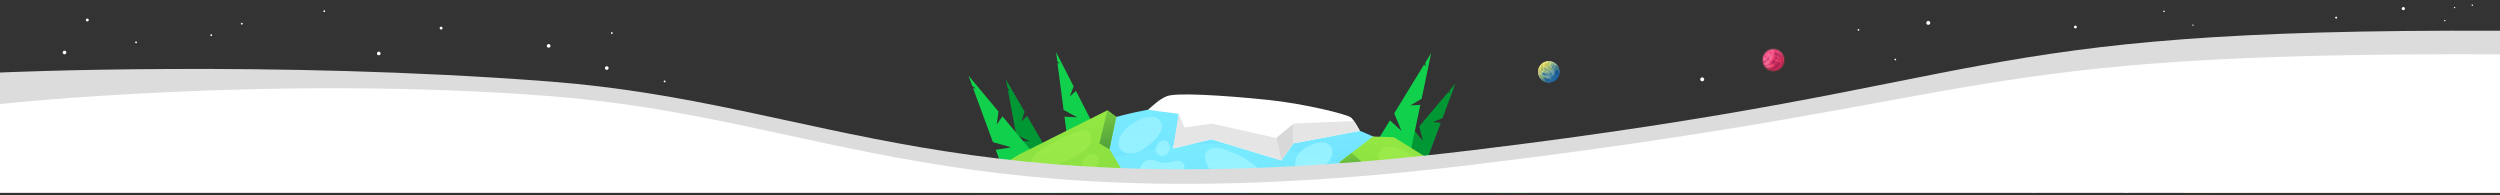 <svg xmlns="http://www.w3.org/2000/svg" xmlns:xlink="http://www.w3.org/1999/xlink" viewBox="0 0 1920 150"><rect x="0" y="0" width="1920" height="150" fill="#333333" stroke="none"/><defs><clipPath id="35d83df9-644d-46c5-a25a-f77be7dcca0a"><rect width="1920" height="147.97" style="fill:none"/></clipPath><linearGradient id="8c7363dc-a31c-4300-80ae-89f949aa5ec8" x1="937.77" y1="-40.64" x2="950.46" y2="687.93" gradientUnits="userSpaceOnUse"><stop offset="0" stop-color="#89ffff"/><stop offset="0.53" stop-color="#54c0ff"/></linearGradient><linearGradient id="a1c61da0-be96-4307-a495-a4407a5f4dbd" x1="937.77" y1="-9.82" x2="950.46" y2="718.75" xlink:href="#8c7363dc-a31c-4300-80ae-89f949aa5ec8"/><linearGradient id="94b8a25b-1361-4164-a319-158c2d5e9736" x1="791.33" y1="539.92" x2="752.31" y2="79.53" gradientUnits="userSpaceOnUse"><stop offset="0" stop-color="#4a9a3b"/><stop offset="1" stop-color="#95ea42"/></linearGradient><linearGradient id="7294cd15-bb21-41d5-a3ee-0b214656b4d9" x1="1110.6" y1="488.44" x2="1076.93" y2="91.26" xlink:href="#94b8a25b-1361-4164-a319-158c2d5e9736"/><linearGradient id="8a13144d-bc93-4c6e-bf0e-8e6dc032840f" x1="875.75" y1="77.73" x2="875.17" y2="199.42" gradientUnits="userSpaceOnUse"><stop offset="0" stop-color="#9ff2ff"/><stop offset="1" stop-color="#b3ffff"/></linearGradient><linearGradient id="54c7b39c-a01e-4a28-a1a4-61f71e3caaab" x1="893.15" y1="77.81" x2="892.57" y2="199.51" xlink:href="#8a13144d-bc93-4c6e-bf0e-8e6dc032840f"/><linearGradient id="59bccf3b-0d50-4b8f-bd96-901f4acd9ac0" x1="1009.19" y1="78.36" x2="1008.61" y2="200.05" xlink:href="#8a13144d-bc93-4c6e-bf0e-8e6dc032840f"/><linearGradient id="1dd21361-aac1-4736-939a-b25a29c511a9" x1="1025.45" y1="78.43" x2="1024.87" y2="200.13" xlink:href="#8a13144d-bc93-4c6e-bf0e-8e6dc032840f"/><linearGradient id="09ed4b02-23b2-4804-8042-1e389e9465e6" x1="895.83" y1="49.73" x2="894.98" y2="229.78" xlink:href="#8a13144d-bc93-4c6e-bf0e-8e6dc032840f"/><linearGradient id="b23b4751-6bda-49cf-827b-e325486d6197" x1="946.42" y1="78.06" x2="945.84" y2="199.76" xlink:href="#8a13144d-bc93-4c6e-bf0e-8e6dc032840f"/><linearGradient id="be2fbb71-a17e-4d05-96e2-2d56ae2848df" x1="892.11" y1="77.81" x2="891.53" y2="199.5" xlink:href="#8a13144d-bc93-4c6e-bf0e-8e6dc032840f"/><linearGradient id="0e2bf680-13a7-40e7-a43e-1d8651195aa6" x1="839.35" y1="153.94" x2="828.92" y2="93.25" gradientUnits="userSpaceOnUse"><stop offset="0" stop-color="#2a7a25"/><stop offset="1" stop-color="#95ea42"/></linearGradient><linearGradient id="b25c6738-bbca-410e-957d-49bd4112ede5" x1="854.8" y1="117.65" x2="842.46" y2="63.41" xlink:href="#94b8a25b-1361-4164-a319-158c2d5e9736"/><linearGradient id="b1693159-3997-4621-b9c1-31d6e616565d" x1="1042.28" y1="137.72" x2="1034.53" y2="103.65" xlink:href="#94b8a25b-1361-4164-a319-158c2d5e9736"/><linearGradient id="9c2882b4-dfdf-469f-9067-cde4607d2226" x1="1035.04" y1="280.25" x2="887.85" y2="-366.73" xlink:href="#94b8a25b-1361-4164-a319-158c2d5e9736"/><linearGradient id="b0ddcff2-f90a-4170-8531-f642af1601e7" x1="1916.95" y1="96.61" x2="1680.32" y2="385.09" gradientUnits="userSpaceOnUse"><stop offset="0" stop-color="#ee8c2d"/><stop offset="1" stop-color="#e9c650"/></linearGradient><linearGradient id="048f054b-2aab-434e-8c6f-856ea349663f" x1="1805.47" y1="232.91" x2="1655.55" y2="357.84" xlink:href="#b0ddcff2-f90a-4170-8531-f642af1601e7"/><linearGradient id="afc30187-74d4-4018-8112-4b3bc0edd988" x1="1767.56" y1="249.68" x2="1646.72" y2="299.19" xlink:href="#b0ddcff2-f90a-4170-8531-f642af1601e7"/><linearGradient id="b8341020-85b4-46a9-acbb-1886fab79ccc" x1="489.15" y1="99.16" x2="479.78" y2="110.58" xlink:href="#b0ddcff2-f90a-4170-8531-f642af1601e7"/><linearGradient id="68780af8-8425-48d3-abe2-da461f23eb07" x1="484.74" y1="104.56" x2="478.8" y2="109.5" xlink:href="#b0ddcff2-f90a-4170-8531-f642af1601e7"/><linearGradient id="4da09505-4d00-4e90-a279-33427cdff489" x1="483.23" y1="105.22" x2="478.45" y2="107.18" xlink:href="#b0ddcff2-f90a-4170-8531-f642af1601e7"/><linearGradient id="eeb792de-c229-4be5-8b3d-e96765b0df08" x1="1352.73" y1="36.66" x2="1372.03" y2="56.17" gradientUnits="userSpaceOnUse"><stop offset="0" stop-color="#ff73a7"/><stop offset="1" stop-color="#e01e2b"/></linearGradient><linearGradient id="10139dd6-1bf6-4259-af13-a0df3cb261bd" x1="1353.72" y1="37.75" x2="1370.75" y2="54.96" gradientUnits="userSpaceOnUse"><stop offset="0" stop-color="#ff73a7"/><stop offset="1" stop-color="#e01e43"/></linearGradient><linearGradient id="13da1141-be31-4475-aad1-7b9011533484" x1="1358.21" y1="54.37" x2="1367.79" y2="41.71" gradientUnits="userSpaceOnUse"><stop offset="0" stop-color="#a23157"/><stop offset="1" stop-color="#bd174d"/></linearGradient><linearGradient id="cde9f98c-a994-4884-8626-f69e65202945" x1="1364.62" y1="33.65" x2="1353.26" y2="49.03" gradientUnits="userSpaceOnUse"><stop offset="0" stop-color="#ff367e"/><stop offset="1" stop-color="#b21a59"/></linearGradient><linearGradient id="47bf2179-0c20-4cb6-ae3e-1eae4dcd3089" x1="1367.42" y1="36.1" x2="1355.94" y2="51.83" gradientUnits="userSpaceOnUse"><stop offset="0" stop-color="#dd3663"/><stop offset="1" stop-color="#b21a59"/></linearGradient><linearGradient id="6c348dbc-ae8e-4b90-a1ca-f449c75d8ccd" x1="1183.95" y1="49.58" x2="1197.21" y2="62.99" gradientUnits="userSpaceOnUse"><stop offset="0" stop-color="#f5ef64"/><stop offset="1" stop-color="#0063ed"/></linearGradient><linearGradient id="e2c4dd12-b6d2-4467-bcf9-5e25d3878c4c" x1="1183.95" y1="49.58" x2="1197.2" y2="62.99" gradientUnits="userSpaceOnUse"><stop offset="0" stop-color="#d1d94f"/><stop offset="1" stop-color="#0052bb"/></linearGradient><linearGradient id="d42c92eb-2406-43de-9662-7872c9c02caf" x1="1203.04" y1="46.11" x2="1180.42" y2="61.85" xlink:href="#e2c4dd12-b6d2-4467-bcf9-5e25d3878c4c"/><linearGradient id="f07900d3-633d-4fca-9679-4a23c5ac6ea8" x1="1190.26" y1="58.45" x2="1184.95" y2="56.63" gradientUnits="userSpaceOnUse"><stop offset="0" stop-color="#819d4b"/><stop offset="1" stop-color="#0052bb"/></linearGradient><linearGradient id="34200052-217b-403e-99c6-e1fe613a2cf2" x1="1192.01" y1="69.33" x2="1195.31" y2="53.51" gradientUnits="userSpaceOnUse"><stop offset="0" stop-color="#3f7cff"/><stop offset="1" stop-color="#003c88"/></linearGradient><linearGradient id="185ea2bb-b4bc-4ec7-a7b4-5458111295ed" x1="1186.02" y1="52.66" x2="1198.17" y2="49.52" xlink:href="#e2c4dd12-b6d2-4467-bcf9-5e25d3878c4c"/><linearGradient id="2be92231-7bcf-4f72-b9b2-a9480b75b580" x1="1182.88" y1="53.05" x2="1194.21" y2="54.88" xlink:href="#e2c4dd12-b6d2-4467-bcf9-5e25d3878c4c"/><linearGradient id="3433e9af-5385-4dc9-9856-f7e2fe743f00" x1="1180.52" y1="52.33" x2="1187.27" y2="61.42" gradientUnits="userSpaceOnUse"><stop offset="0" stop-color="#debe36"/><stop offset="1" stop-color="#0052bb"/></linearGradient><linearGradient id="3948529c-856b-4b7a-bf47-ecb87c1a706d" x1="1194.82" y1="47.42" x2="1190.44" y2="51.53" xlink:href="#e2c4dd12-b6d2-4467-bcf9-5e25d3878c4c"/><linearGradient id="1b86973c-24f0-4152-a2d6-e22a86930bda" x1="1176.22" y1="60.17" x2="1189.88" y2="60.17" xlink:href="#f07900d3-633d-4fca-9679-4a23c5ac6ea8"/><linearGradient id="172f4fe6-ad14-42c8-aea1-f1dc2bad408a" x1="1185.8" y1="61.5" x2="1190.26" y2="61.5" gradientUnits="userSpaceOnUse"><stop offset="0" stop-color="#3f6b72"/><stop offset="1" stop-color="#003c88"/></linearGradient><linearGradient id="5a68c460-c594-4856-9129-15a1017a555d" x1="1195.18" y1="57.34" x2="1195.87" y2="54.65" xlink:href="#172f4fe6-ad14-42c8-aea1-f1dc2bad408a"/><linearGradient id="1a6c5ede-7b17-45f2-bef8-8b31ced62afc" x1="1191.01" y1="47.67" x2="1187.1" y2="54.25" gradientUnits="userSpaceOnUse"><stop offset="0" stop-color="#debe36"/><stop offset="1" stop-color="#5e9177"/></linearGradient><linearGradient id="d2e1f81f-f251-4d72-9be2-183db64e92d6" x1="1185.36" y1="46.8" x2="1183.82" y2="56.57" xlink:href="#1a6c5ede-7b17-45f2-bef8-8b31ced62afc"/><linearGradient id="af3653e7-ddab-4f75-9815-73eeaac5e106" x1="1185.91" y1="48.94" x2="1190.91" y2="48.94" xlink:href="#1a6c5ede-7b17-45f2-bef8-8b31ced62afc"/></defs><title>MD2019-素材0628</title><g id="76e226ec-98d1-4513-ae3d-410ff7869926" data-name="bg"><g style="clip-path:url(#35d83df9-644d-46c5-a25a-f77be7dcca0a)"><path d="M1613.58,68.11a.75.75,0,1,0,.75-.75A.76.76,0,0,0,1613.58,68.11Z" style="fill:#fff"/><path d="M1561.37,148a.76.76,0,1,0,.75-.75A.76.76,0,0,0,1561.37,148Z" style="fill:#fff"/><path d="M1499.17,132.56a.75.75,0,0,0,1.5,0,.75.75,0,1,0-1.5,0Z" style="fill:#fff"/><path d="M1360.59,126.44a.75.75,0,1,0,.75-.76A.76.76,0,0,0,1360.59,126.44Z" style="fill:#fff"/><path d="M1706.77,59.67a1.5,1.5,0,1,0,1.5-1.5A1.5,1.5,0,0,0,1706.77,59.67Z" style="fill:#fff"/><path d="M1306.24,62a1.49,1.49,0,0,0,2.12,0,1.5,1.5,0,1,0-2.12,0Z" style="fill:#fff"/><path d="M1844.57,6.71a1.2,1.2,0,0,0,2.39,0,1.2,1.2,0,1,0-2.39,0Z" style="fill:#fff"/><path d="M1479.42,17.57a1.5,1.5,0,1,0,1.5-1.5A1.51,1.51,0,0,0,1479.42,17.57Z" style="fill:#fff"/><path d="M1468.37,73.25a1.51,1.51,0,1,0,1.51-1.51A1.51,1.51,0,0,0,1468.37,73.25Z" style="fill:#fff"/><path d="M1455,45.59a.62.62,0,0,0,.74.74.61.61,0,0,0,.49-.49.62.62,0,0,0-.74-.74A.61.61,0,0,0,1455,45.59Z" style="fill:#fff"/><path d="M1592.85,20.53a1.08,1.08,0,1,0,.85-.85A1.08,1.08,0,0,0,1592.85,20.53Z" style="fill:#fff"/><path d="M1661.34,8.6a.58.58,0,0,0,1.14.22.58.58,0,0,0-.68-.68A.59.59,0,0,0,1661.34,8.6Z" style="fill:#fff"/><path d="M1683.72,19.22a.5.5,0,0,0,.58.58.49.49,0,0,0,.38-.39.48.48,0,0,0-.57-.57A.49.49,0,0,0,1683.72,19.22Z" style="fill:#fff"/><path d="M1605.65,107.91a2.41,2.41,0,1,0,1.34,3.14A2.4,2.4,0,0,0,1605.65,107.91Z" style="fill:#fff"/><path d="M1631.63,147.84a1.51,1.51,0,1,0,1.5-1.5A1.5,1.5,0,0,0,1631.63,147.84Z" style="fill:#fff"/><path d="M1714.56,133.59a1.5,1.5,0,1,0,2.08.42A1.5,1.5,0,0,0,1714.56,133.59Z" style="fill:#fff"/><path d="M1717,92a.75.75,0,1,0,1,.21A.74.74,0,0,0,1717,92Z" style="fill:#fff"/><path d="M1759.71,105.74a1.5,1.5,0,1,0,2.08.42A1.5,1.5,0,0,0,1759.71,105.74Z" style="fill:#fff"/><path d="M1794.86,13.23a.75.75,0,1,0-.38,1A.75.75,0,0,0,1794.86,13.23Z" style="fill:#fff"/><path d="M1762.09,35.85a1.51,1.51,0,1,0-1.46,1.55A1.5,1.5,0,0,0,1762.09,35.85Z" style="fill:#fff"/><path d="M1412.44,137.1a1.51,1.51,0,1,0,1.5-1.5A1.51,1.51,0,0,0,1412.44,137.1Z" style="fill:#fff"/><path d="M1301.05,123a.75.75,0,1,0,.9.57A.75.75,0,0,0,1301.05,123Z" style="fill:#fff"/><path d="M1885,5.29a.51.51,0,1,0,.22,1,.52.52,0,0,0,.39-.62A.51.51,0,0,0,1885,5.29Z" style="fill:#fff"/><path d="M1898.59,3.45a.52.52,0,0,0-.39.62.52.52,0,1,0,1-.23A.52.52,0,0,0,1898.59,3.45Z" style="fill:#fff"/><path d="M1877.51,15.31a.51.51,0,0,0-.39.61.52.52,0,0,0,.62.39.51.51,0,0,0-.23-1Z" style="fill:#fff"/><path d="M1904.22,36.92a.76.76,0,1,0-.31,1A.76.76,0,0,0,1904.22,36.92Z" style="fill:#fff"/><path d="M1874.72,62.41a.75.75,0,0,0-1.32.72.74.74,0,0,0,1,.3A.75.75,0,0,0,1874.72,62.41Z" style="fill:#fff"/><path d="M1854.72,43.17a.75.75,0,1,0-.3,1A.75.75,0,0,0,1854.72,43.17Z" style="fill:#fff"/><path d="M1906.25,114.79a2.5,2.5,0,0,0-4.79-1.43h0A2.5,2.5,0,0,0,1906.25,114.79Z" style="fill:#fff"/><path d="M1427,22.39a.64.64,0,0,0-.25.89.66.66,0,0,0,.89.26.67.67,0,0,0,.26-.9A.66.66,0,0,0,1427,22.39Z" style="fill:#fff"/><path d="M415,148.33a.69.69,0,1,1-.69-.69A.69.69,0,0,1,415,148.33Z" style="fill:#fff"/><path d="M367.16,142.5a1.39,1.39,0,1,1-1.39-1.38A1.39,1.39,0,0,1,367.16,142.5Z" style="fill:#fff"/><path d="M171.85,56.81a1.39,1.39,0,1,1-1.39-1.39A1.38,1.38,0,0,1,171.85,56.81Z" style="fill:#fff"/><path d="M105.18,32.52a.7.7,0,1,1-.69-.7A.69.69,0,0,1,105.18,32.52Z" style="fill:#fff"/><path d="M106.21,89.4a.69.69,0,1,1-.69-.69A.69.69,0,0,1,106.21,89.4Z" style="fill:#fff"/><path d="M249.73,8.61a.69.69,0,1,1-.69-.69A.69.69,0,0,1,249.73,8.61Z" style="fill:#fff"/><path d="M186.41,18.18a.7.7,0,1,1-.7-.69A.69.69,0,0,1,186.41,18.18Z" style="fill:#fff"/><path d="M162.91,27a.69.69,0,1,1-.69-.69A.69.69,0,0,1,162.91,27Z" style="fill:#fff"/><path d="M367.24,102a.7.7,0,1,1-.7-.69A.7.7,0,0,1,367.24,102Z" style="fill:#fff"/><path d="M50.94,40.31a1.39,1.39,0,1,1-1.38-1.38A1.38,1.38,0,0,1,50.94,40.31Z" style="fill:#fff"/><path d="M292.3,41.06a1.39,1.39,0,1,1-1.39-1.39A1.38,1.38,0,0,1,292.3,41.06Z" style="fill:#fff"/><path d="M339.87,21.6a1.1,1.1,0,1,1-1.1-1.1A1.1,1.1,0,0,1,339.87,21.6Z" style="fill:#fff"/><path d="M68.15,15.37a1.1,1.1,0,1,1-1.1-1.1A1.1,1.1,0,0,1,68.15,15.37Z" style="fill:#fff"/><path d="M271.89,57.8a1.39,1.39,0,1,1-1.38-1.39A1.38,1.38,0,0,1,271.89,57.8Z" style="fill:#fff"/><path d="M267.49,122.72a1.39,1.39,0,1,1-1.39-1.39A1.38,1.38,0,0,1,267.49,122.72Z" style="fill:#fff"/><path d="M307.71,80.75a2.23,2.23,0,1,1-2.23-2.22A2.22,2.22,0,0,1,307.71,80.75Z" style="fill:#fff"/><path d="M51.81,85.24a1.39,1.39,0,1,1-1.39-1.39A1.38,1.38,0,0,1,51.81,85.24Z" style="fill:#fff"/><path d="M175.06,138.53a1.39,1.39,0,1,1-1.39-1.38A1.39,1.39,0,0,1,175.06,138.53Z" style="fill:#fff"/><path d="M319.4,111.89A1.39,1.39,0,1,1,318,110.5,1.38,1.38,0,0,1,319.4,111.89Z" style="fill:#fff"/><path d="M511.14,62.53a.7.7,0,1,1-.7-.7A.7.7,0,0,1,511.14,62.53Z" style="fill:#fff"/><path d="M467.39,52.27A1.39,1.39,0,1,1,466,50.89,1.39,1.39,0,0,1,467.39,52.27Z" style="fill:#fff"/><path d="M444.73,94.41a.69.69,0,1,1-.69-.69A.69.69,0,0,1,444.73,94.41Z" style="fill:#fff"/><path d="M470.59,25.39a.69.69,0,1,1-.69-.69A.69.69,0,0,1,470.59,25.39Z" style="fill:#fff"/><path d="M422.76,35.24a1.39,1.39,0,1,1-1.39-1.39A1.38,1.38,0,0,1,422.76,35.24Z" style="fill:#fff"/><path d="M1077.32,116.52C1036.85,93.22,987.83,79.57,935,79.57c-78,0-147.62,29.68-193.73,76.29l-5,5.58A201,201,0,0,0,702,200.08l-.79.88,0,.27c-16.73,25.35-26.11,53.73-26.11,83.7,0,107.31,120.11,194.3,268.28,194.3s268.28-87,268.28-194.3C1211.72,212.93,1157.65,150.09,1077.32,116.52Z" style="fill:url(#8c7363dc-a31c-4300-80ae-89f949aa5ec8)"/><path d="M1077.32,147.34C1036.85,124,987.83,110.39,935,110.39c-78,0-147.62,29.68-193.73,76.29l-5,5.58A201,201,0,0,0,702,230.9l-.79.88,0,.27c-16.73,25.35-26.11,53.73-26.11,83.7,0,107.31,120.11,194.3,268.28,194.3s268.28-87,268.28-194.3C1211.72,243.75,1157.65,180.91,1077.32,147.34Z" style="fill:url(#a1c61da0-be96-4307-a495-a4407a5f4dbd)"/><polygon points="803.8 114.74 788.8 89 784.51 93.26 786.88 85.7 772.59 61.16 773.81 67.76 775.72 69.58 774.03 69.09 780.46 103.48 790.9 108.44 781.36 108.36 783.92 122.12 803.8 114.74" style="fill:#009734"/><polygon points="1096.09 122.23 1106.52 94.32 1100.49 93.7 1107.85 90.75 1117.79 64.14 1113.46 69.27 1113.25 71.9 1112.57 70.28 1090.02 97.03 1092.79 108.26 1086.81 100.83 1077.78 111.52 1096.09 122.23" style="fill:#009734"/><polygon points="840.49 97.44 826.34 69.84 821.64 74.03 824.53 66.3 811.05 39.99 811.96 46.92 813.83 48.92 812.1 48.31 816.85 84.43 827.43 90.17 817.52 89.55 819.4 104 840.49 97.44" style="fill:#11d14c"/><polygon points="794.02 118.25 769.91 89.38 765.47 95.6 766.83 85.68 743.85 58.16 746.77 66.12 749.52 67.98 747.32 67.72 762.58 109.17 776.64 113.14 764.74 115.06 770.83 131.65 794.02 118.25" style="fill:#11d14c"/><polygon points="1083.13 117.37 1090.82 80.55 1083.19 80.93 1091.81 75.84 1099.15 40.74 1094.72 47.97 1094.96 51.28 1093.8 49.4 1070.75 87.08 1076.35 100.57 1067.47 92.42 1058.24 107.49 1083.13 117.37" style="fill:#11d14c"/><polygon points="1162.44 162.95 1177.48 141.78 1171.19 139.4 1179.93 138.32 1198.21 112.59 1192.09 116.86 1191.12 119.63 1190.84 117.69 1158.98 139.98 1158.76 152.83 1154.46 143.14 1141.71 152.04 1160.54 166.75 1162.44 162.95" style="fill:#11d14c"/><path d="M993.39,110.1l51-9.63s-3.8-7.37-6.63-10.07-37.12-10.93-63.82-13.67c-36-3.71-70.58-5.62-77.55-2.94-5.7,2.2-10.11,6.55-14.74,10.53,8,1.15,15.64,2,23.63,3.13-.8,9-4.3,26.61-4.3,26.61l29.29-7.13,53.83,16.27Z" style="fill:#fff"/><path d="M815.5,335.9c-9.16-41-12.39-94.91-12.11-124a421.79,421.79,0,0,1,3.06-49l2-16.22,22.56,5,24.51-3.54,10.91-9.67-14.35-23.91,5.2-24.77-6.81-5.08L782.78,118.6S731.69,149.25,719.91,163c-6.4,7.44-11.78,18-15.35,26.11a204.4,204.4,0,0,0-15.88,23.05l-.75,1v.29c-16,27.61-25,58.53-25,91.17,0,99.13,82.77,182.33,194.51,205.32l.13,0,6.09,1.32-2.08-6.92C853.6,476.59,823.42,371.42,815.5,335.9Z" style="fill:url(#94b8a25b-1361-4164-a319-158c2d5e9736)"/><path d="M1177.3,189.18c-5.89-8.68-13.93-19.88-20.24-26.2-10.07-10.09-39-28.16-39-28.16l-47.55-29.42-16-.58-25.88,19.81,14.56,10.56L1011.63,147l-44.82-3.59-9.38,5.89,39,51.92,7,7.95,60.45,102.88,27.9,78.33,3.66,35.56s7.11,23.09,13,43.05c6.11-.81,11.42-.88,17.09-1.32,56.85-38.76,93.28-97.53,93.28-163.16C1218.8,262,1203.55,222.36,1177.3,189.18Z" style="fill:url(#7294cd15-bb21-41d5-a3ee-0b214656b4d9)"/><path d="M875.09,116.17a15.48,15.48,0,0,1-7.64,1.64c-4.53-.22-8.47-2.79-8.42-7.69a14.45,14.45,0,0,1,3.38-8.65,32.37,32.37,0,0,1,7.06-6.24c5.11-3.55,11.33-6.65,17.35-5.07A8,8,0,0,1,890,91.73c2.49,2.13,2.74,6.06,1.41,9C888.64,107,881.14,113.25,875.09,116.17Z" style="opacity:0.67;fill:url(#8a13144d-bc93-4c6e-bf0e-8e6dc032840f)"/><path d="M896.33,118.3a6.13,6.13,0,0,0,1.16-1.72,7.65,7.65,0,0,0,.77-4.57,4.63,4.63,0,0,0-7.61-3,8,8,0,0,0-2.77,4.33,6.36,6.36,0,0,0-.24,2.45c.35,2.59,3.27,4.34,5.85,3.91A5.1,5.1,0,0,0,896.33,118.3Z" style="opacity:0.67;fill:url(#54c7b39c-a01e-4a28-a1a4-61f71e3caaab)"/><path d="M998.44,133.47c2.8,1.86,6.56,1.74,9.68.48s5.73-3.51,8.21-5.77c2.27-2.06,4.54-4.24,5.87-7s1.56-6.25-.21-8.75a8.52,8.52,0,0,0-7-3.24,19.19,19.19,0,0,0-7.68,1.93c-4.52,2-9,4.74-11.29,9.09S994.33,130.74,998.44,133.47Z" style="opacity:0.67;fill:url(#59bccf3b-0d50-4b8f-bd96-901f4acd9ac0)"/><path d="M1029.87,132.86a4,4,0,0,0-2.75-2.34c-1.86-.48-3.68,1-4.93,2.31-2.4,2.46-3.1,5.95,1.36,6a7.25,7.25,0,0,0,5.82-2.84A3.23,3.23,0,0,0,1029.87,132.86Z" style="opacity:0.67;fill:url(#1dd21361-aac1-4736-939a-b25a29c511a9)"/><path d="M927.14,157.34a17.38,17.38,0,0,1-5.48,5.61s-8.1,4.76-14,6.78-15.42,6.61-31,6.06S861.6,163,861.6,163a20.1,20.1,0,0,1,10.63-16.67c8.19-4.19,18.14-2.18,27.09-4.28a35.61,35.61,0,0,0,7.09-2.52,36.12,36.12,0,0,1,5.9-2.55,13.58,13.58,0,0,1,14.23,5.18A14.32,14.32,0,0,1,927.14,157.34Z" style="opacity:0.67;fill:url(#09ed4b02-23b2-4804-8042-1e389e9465e6)"/><path d="M943.07,115.69c-5.35-2-12.45-4.17-16.56,1.08-2.6,3.32-.33,7.81,1.3,11.13,2.24,4.55,5.5,8.51,8.76,12.37a24.61,24.61,0,0,0,6.3,5.88c5.71,3.24,9.5-.76,14-3.89,2.24-1.54,4.25-3.42,6.45-5a8.36,8.36,0,0,0,3.56-4.62c.6-2.43-.92-3.59-2.75-5.1a67.51,67.51,0,0,0-19.54-11.24Z" style="opacity:0.67;fill:url(#b23b4751-6bda-49cf-827b-e325486d6197)"/><path d="M905.37,134.74c3.47-2.31,6.76-7.89,1.69-10.71a6.72,6.72,0,0,0-4.2-.55c-2.64.37-5.14,1.55-7.8,1.62-3.09.09-6-1.31-9-2-8.28-2-10.72,4.91-11.83,11.76a5.7,5.7,0,0,0,.23,3.68c.77,1.38,2.5,1.85,4.06,2.1A38.39,38.39,0,0,0,905.37,134.74Z" style="opacity:0.67;fill:url(#be2fbb71-a17e-4d05-96e2-2d56ae2848df)"/><polygon points="900.96 114.06 905.26 87.45 909.67 97.87 930.73 94.9 980.09 105.98 984.08 123.2 930.25 106.93 900.96 114.06" style="fill:#e5e5e5"/><polygon points="980.09 105.98 993.54 94.9 993.39 110.1 984.08 123.2 980.09 105.98" style="fill:#d8d8d8"/><polygon points="993.54 94.9 1039.85 92.94 1044.37 100.47 993.39 110.1 993.54 94.9" style="fill:#e5e5e5"/><polygon points="808.42 146.73 808.42 137.55 830.98 143.49 852.33 138.82 861.53 130.38 866.4 138.5 855.49 148.17 830.98 151.71 808.42 146.73" style="fill:url(#0e2bf680-13a7-40e7-a43e-1d8651195aa6)"/><polygon points="850.44 84.74 844.31 110.15 852.05 114.59 857.25 89.82 850.44 84.74" style="fill:url(#b25c6738-bbca-410e-957d-49bd4112ede5)"/><polygon points="1043.2 135.19 1050.95 128.94 1038.13 117.37 1028.64 124.63 1043.2 135.19" style="fill:url(#b1693159-3997-4621-b9c1-31d6e616565d)"/><path d="M966.81,143.43l-9.38,5.89s79.06,109.93,99.15,158.6C1073.82,349.7,1108.43,469,1108.43,469l17.09-1.32s-22.63-82.21-58.06-166.27C1040.83,238.26,966.81,143.43,966.81,143.43Z" style="fill:url(#9c2882b4-dfdf-469f-9067-cde4607d2226)"/><path d="M828.64,100.9a122.71,122.71,0,0,0-28.2,13.73,27.52,27.52,0,0,0-6.67,5.61c-2.93,3.69-3.34,9.2,2.45,8.85a68.39,68.39,0,0,0,34.63-12c3-2.08,6-4.61,7-8.09s-.56-8-4.12-8.8A10,10,0,0,0,828.64,100.9Z" style="fill:#c4ff66;opacity:0.2"/><path d="M842.58,127.16c1.35-2,2.08-4.68.77-6.66-3.18-4.77-11.12-.46-12.36,3.88a4.52,4.52,0,0,0,.52,3.91c1,1.35,2.87,1.73,4.56,1.82a7.94,7.94,0,0,0,3.81-.5A6.91,6.91,0,0,0,842.58,127.16Z" style="fill:#c4ff66;opacity:0.2"/><path d="M819.4,132.8c5.24,1.19,8.73-6.32,3.09-6.62a4.7,4.7,0,0,0-3.29,1.7,5.39,5.39,0,0,0-1.44,2.07,2.18,2.18,0,0,0,.51,2.34A2.65,2.65,0,0,0,819.4,132.8Z" style="fill:#c4ff66;opacity:0.2"/><path d="M1086.37,139.26c2.84-.13,5.32-.82,6.84-2.38,9.2-9.52-26.54-34.28-33.71-19.67a8.76,8.76,0,0,0-.66,4.78c.65,5.87,5,10.88,10.26,13.55C1072.54,137.28,1080.29,139.55,1086.37,139.26Z" style="fill:#c4ff66;opacity:0.2"/><path d="M1128.4,179.7c3.81-.18,7.13-1.11,9.16-3.21,12.32-12.79-35.54-46.07-45.15-26.43a11.76,11.76,0,0,0-.87,6.43c.86,7.88,6.68,14.62,13.73,18.2C1109.89,177,1120.26,180.08,1128.4,179.7Z" style="fill:#c4ff66;opacity:0.2"/><path d="M1059.1,145.89a4.92,4.92,0,0,0,1.45-1.15c1.55-1.77,1.93-4.69.38-6.45a5.2,5.2,0,0,0-3-1.58c-1.83-.35-4,.15-5,1.73a4.6,4.6,0,0,0-.58,2.6,5.8,5.8,0,0,0,2.09,4.29A4.45,4.45,0,0,0,1059.1,145.89Z" style="fill:#c4ff66;opacity:0.2"/><path d="M1958.68,233.7v.73a144,144,0,0,1-2.76,28.13c-.08.58-.22,1.16-.37,1.81-.72,3.93-1.67,7.85-2.76,11.7-1,3.57-2.18,7.13-3.49,10.62a150.4,150.4,0,0,1-13.59,27.91.58.58,0,0,0-.15.29c-2.39,3.85-4.94,7.63-7.7,11.27h-.15a153.26,153.26,0,0,1-44.19,39.76,149.4,149.4,0,0,1-38.3,16.42,136.57,136.57,0,0,1-16.43,3.49,148.11,148.11,0,0,1-24.21,2h-1.45a152.27,152.27,0,0,1-67.89-16.5,154.27,154.27,0,0,1-58.59-51.75,8,8,0,0,1-.58-.94,148.84,148.84,0,0,1-19.48-42.09,15.24,15.24,0,0,1-.51-1.53,155.19,155.19,0,0,1-4.57-23.55,142.7,142.7,0,0,1-1-17.73,133.3,133.3,0,0,1,1-17.08A153.2,153.2,0,0,1,1710.16,112a144.29,144.29,0,0,1,17.08-11.63c2.26-1.24,4.58-2.54,6.91-3.71.51-.22.95-.51,1.45-.72A145.06,145.06,0,0,1,1753.92,88a154.17,154.17,0,0,1,33.51-7.49,146.76,146.76,0,0,1,17.15-1,152.5,152.5,0,0,1,74,19,133.28,133.28,0,0,1,16.35,10.4,148.13,148.13,0,0,1,35.84,36.41c2.32,3.2,4.5,6.62,6.61,10.11a152.63,152.63,0,0,1,21.3,78.21Z" style="fill:url(#b0ddcff2-f90a-4170-8531-f642af1601e7)"/><path d="M1949.3,286.69a150.4,150.4,0,0,1-13.59,27.91.58.58,0,0,0-.15.29c-2.39,3.85-4.94,7.63-7.7,11.27h-.15a153.26,153.26,0,0,1-44.19,39.76,149.4,149.4,0,0,1-38.3,16.42,136.57,136.57,0,0,1-16.43,3.49,148.11,148.11,0,0,1-24.21,2h-1.45a152.27,152.27,0,0,1-67.89-16.5,154.27,154.27,0,0,1-58.59-51.75,8,8,0,0,1-.58-.94,148.84,148.84,0,0,1-19.48-42.09,15.24,15.24,0,0,1-.51-1.53,155.19,155.19,0,0,1-4.57-23.55,142.7,142.7,0,0,1-1-17.73,133.3,133.3,0,0,1,1-17.08A153.2,153.2,0,0,1,1710.16,112a144.29,144.29,0,0,1,17.08-11.63c2.26-1.24,4.58-2.54,6.91-3.71.51-.22.95-.51,1.45-.72a170.35,170.35,0,0,0-8,23.47c-5.16,20.57-6.47,44.78,4.8,67,6.83,13.52,14,25,22.67,34.6a105.49,105.49,0,0,0,32,24.78c22.17,11.56,51.75,18.25,93.83,21.88a160.55,160.55,0,0,1,35.18,6.76C1925.68,277.38,1939.93,282.11,1949.3,286.69Z" style="opacity:0.85;fill:url(#048f054b-2aab-434e-8c6f-856ea349663f)"/><path d="M1828.79,385.83a148.11,148.11,0,0,1-24.21,2h-1.45a152.27,152.27,0,0,1-67.89-16.5,154.27,154.27,0,0,1-58.59-51.75,8,8,0,0,1-.58-.94,148.84,148.84,0,0,1-19.48-42.09,15.24,15.24,0,0,1-.51-1.53,155.19,155.19,0,0,1-4.57-23.55,142.7,142.7,0,0,1-1-17.73,133.3,133.3,0,0,1,1-17.08A153.2,153.2,0,0,1,1710.16,112c-12.06,22-26.89,58.51-23.91,100.6,4.87,68.69,40,78.43,92.6,110.55C1807.35,340.55,1821.66,366.06,1828.79,385.83Z" style="opacity:0.85;fill:url(#afc30187-74d4-4018-8112-4b3bc0edd988)"/><path d="M490.81,104.59v0a6.73,6.73,0,0,1-.11,1.11s0,0,0,.07a4,4,0,0,1-.11.47,3.45,3.45,0,0,1-.14.42,6.55,6.55,0,0,1-.53,1.1h0a5.09,5.09,0,0,1-.31.45h0a6,6,0,0,1-1.75,1.57,5.54,5.54,0,0,1-1.52.65,4.69,4.69,0,0,1-.65.14,6,6,0,0,1-1,.08h-.06A6.1,6.1,0,0,1,482,110a6.36,6.36,0,0,1-2.32-2.05.05.05,0,0,0,0,0,6.16,6.16,0,0,1-.33-.55,6.06,6.06,0,0,1-.44-1.12s0,0,0-.06a7,7,0,0,1-.18-.93,5.48,5.48,0,0,1,0-.7,5.07,5.07,0,0,1,0-.68,6,6,0,0,1,.81-2.44A6.18,6.18,0,0,1,481,99.76a5.4,5.4,0,0,1,.68-.46l.27-.14.06,0a4.6,4.6,0,0,1,.72-.31,6,6,0,0,1,1.33-.3,5.07,5.07,0,0,1,.68,0,6,6,0,0,1,2.93.75,4.82,4.82,0,0,1,.65.42,5.89,5.89,0,0,1,1.42,1.44c.09.13.18.26.26.4a5.66,5.66,0,0,1,.44.89A6.24,6.24,0,0,1,490.81,104.59Z" style="fill:url(#b8341020-85b4-46a9-acbb-1886fab79ccc)"/><path d="M490.43,106.69a6.55,6.55,0,0,1-.53,1.1h0a5.09,5.09,0,0,1-.31.45h0a6,6,0,0,1-1.75,1.57,5.54,5.54,0,0,1-1.52.65,4.69,4.69,0,0,1-.65.14,6,6,0,0,1-1,.08h-.06A6.1,6.1,0,0,1,482,110a6.36,6.36,0,0,1-2.32-2.05.05.05,0,0,0,0,0,6.16,6.16,0,0,1-.33-.55,6.06,6.06,0,0,1-.44-1.12s0,0,0-.06a7,7,0,0,1-.18-.93,5.48,5.48,0,0,1,0-.7,5.07,5.07,0,0,1,0-.68,6,6,0,0,1,.81-2.44A6.18,6.18,0,0,1,481,99.76a5.4,5.4,0,0,1,.68-.46l.27-.14.06,0a6.3,6.3,0,0,0-.32.93,3.83,3.83,0,0,0,.19,2.65,6.14,6.14,0,0,0,.9,1.37,4.15,4.15,0,0,0,1.27,1,10,10,0,0,0,3.71.87,5.9,5.9,0,0,1,1.4.27A9.45,9.45,0,0,1,490.43,106.69Z" style="opacity:0.85;fill:url(#68780af8-8425-48d3-abe2-da461f23eb07)"/><path d="M485.66,110.61a6,6,0,0,1-1,.08h-.06A6.1,6.1,0,0,1,482,110a6.36,6.36,0,0,1-2.32-2.05.05.05,0,0,0,0,0,6.16,6.16,0,0,1-.33-.55,6.06,6.06,0,0,1-.44-1.12s0,0,0-.06a7,7,0,0,1-.18-.93,5.48,5.48,0,0,1,0-.7,5.07,5.07,0,0,1,0-.68,6,6,0,0,1,.81-2.44A6.18,6.18,0,0,1,481,99.76a7.45,7.45,0,0,0-.95,4c.2,2.72,1.59,3.11,3.67,4.38A4.74,4.74,0,0,1,485.66,110.61Z" style="opacity:0.85;fill:url(#4da09505-4d00-4e90-a279-33427cdff489)"/><path d="M-.14,55.71s208.81-9.59,422.34,6.9,311.2,100.77,708.08,52.81c414.48-50.08,367.38-93.63,789.72-91.8V167.19H-.14Z" style="fill:#dcdcdc"/><path d="M-.14,79.9S208.67,57.3,422.2,73.8s311.2,100.76,708.08,52.81C1544.76,76.53,1497.66,39.9,1920,41.74V178.37H-.14Z" style="fill:#fff"/><path d="M1371.24,46.11a9.16,9.16,0,0,1-16,6.08,7.9,7.9,0,0,1-.63-.8c-.12-.17-.23-.33-.34-.51a9.73,9.73,0,0,1-.87-1.88,9.42,9.42,0,0,1-.44-2.21c0-.22,0-.45,0-.68a9.16,9.16,0,0,1,9.16-9.16h.26a8.75,8.75,0,0,1,2.86.54A9.15,9.15,0,0,1,1371.24,46.11Z" style="opacity:0.2;fill:url(#eeb792de-c229-4be5-8b3d-e96765b0df08)"/><path d="M1370.05,46.08a8.09,8.09,0,0,1-8.08,8.09,7.75,7.75,0,0,1-1.94-.24,8.07,8.07,0,0,1-4.12-2.48,7.48,7.48,0,0,1-.55-.71,2.75,2.75,0,0,1-.19-.28l-.11-.16c-.06-.11-.13-.22-.19-.34a7.54,7.54,0,0,1-.58-1.33,8.33,8.33,0,0,1-.39-2c0-.19,0-.4,0-.6a8.08,8.08,0,0,1,7.93-8.07h.38a7.94,7.94,0,0,1,2.09.33l.44.14A8.09,8.09,0,0,1,1370.05,46.08Z" style="fill:url(#10139dd6-1bf6-4259-af13-a0df3cb261bd)"/><path d="M1360,53.93a8.07,8.07,0,0,1-4.12-2.48,8.14,8.14,0,0,0,10.89-8.08c0-.23,0-.45-.07-.68a8.2,8.2,0,0,1,.49,2.43A8.45,8.45,0,0,1,1360,53.93Z" style="opacity:0.68;fill:url(#13da1141-be31-4475-aad1-7b9011533484)"/><path d="M1358.63,45.52a9.29,9.29,0,0,1-3.55,2.9,2.44,2.44,0,0,1-.79.21,8.33,8.33,0,0,1-.39-2l.11,0c1.41.2,4.46-2.28,5.23-5.1a1.14,1.14,0,0,0-.23-1.16,1,1,0,0,0-.65-.25c-1.21,0-2,1.42-2.34,2.41a1.76,1.76,0,0,0-.1.79.77.77,0,0,0,.46.61.51.51,0,0,0,.49-.11,1,1,0,0,1-1.1.36.69.69,0,0,1-.27-.17.9.9,0,0,1-.19-.53,3.78,3.78,0,0,1,1-2.42,4.26,4.26,0,0,1,2-1.47,1.59,1.59,0,0,1,1.3,0,1.35,1.35,0,0,1,.59.89C1360.31,41,1360.43,42.87,1358.63,45.52Z" style="opacity:0.68;fill:url(#cde9f98c-a994-4884-8626-f69e65202945)"/><path d="M1365.18,41.36a9.39,9.39,0,0,1-9.39,9.39h-.43a4.27,4.27,0,0,1-.3-.44,9,9,0,0,0,7.78-8.94,8.73,8.73,0,0,0-.65-3.35,8.11,8.11,0,0,1,2.53.47A9.19,9.19,0,0,1,1365.18,41.36Z" style="opacity:0.68;fill:url(#47bf2179-0c20-4cb6-ae3e-1eae4dcd3089)"/><path d="M1356.27,44.68c-2-.35-1.54,2.56-1.26,3.64a6,6,0,0,0,1.78,2.94,3,3,0,0,0,1.08.65,1.45,1.45,0,0,0,1.22-.17,2,2,0,0,0,.56-1.87,7.38,7.38,0,0,0-2-4.35A2.55,2.55,0,0,0,1356.27,44.68Z" style="fill:#fff;opacity:0.15"/><path d="M1358.49,45.44a1.28,1.28,0,0,0,1,.77,1,1,0,0,0,.83-.49,2.35,2.35,0,0,0,.33-.94,4.39,4.39,0,0,0-.32-2.77c-.25-.47-.77-1.07-1.36-.84a1.7,1.7,0,0,0-.89,1.29A5,5,0,0,0,1358.49,45.44Z" style="fill:#fff;opacity:0.18"/><path d="M1365.1,39.33a8.8,8.8,0,0,1,3.47,3.1,7.18,7.18,0,0,1,.65,6.16,7.64,7.64,0,0,1-6.88,5.15,8.83,8.83,0,0,1-2.12-.12,3.89,3.89,0,0,1-2-.71,5,5,0,0,0,3.71-.67,1.84,1.84,0,0,0,.71-.7,1.67,1.67,0,0,0-.14-1.53,10.79,10.79,0,0,0-1-1.25,2.43,2.43,0,0,1-.62-1.44A1,1,0,0,1,1361,47a.87.87,0,0,1,.28-.35,1.73,1.73,0,0,1,1.17-.31,4.12,4.12,0,0,1,1.17.34c.91.4,1.75.93,2.68,1.29a1.45,1.45,0,0,0,1.25,0,1.13,1.13,0,0,0,.43-1,4.46,4.46,0,0,0-2.26-3.34c-.68-.43-1.41-.77-2.06-1.23-.38-.26-1.74-1.21-1.3-1.8a.6.6,0,0,1,.37-.19,4.62,4.62,0,0,1,2.33.5c.22.08.52.12.63-.09a.4.4,0,0,0,0-.22A2.58,2.58,0,0,0,1365.1,39.33Z" style="fill:#7f134d;opacity:0.37"/><path d="M1366.39,46.05c.14-.4-.38-1.14-.73-1.46s-1.23-1-1.73-.8c-.82.28-.26,1.24.14,1.61a3.16,3.16,0,0,0,1.74.93C1366.16,46.33,1366.33,46.22,1366.39,46.05Z" style="fill:#7f134d;opacity:0.37"/><path d="M1197.63,55.14a8.19,8.19,0,1,1-1.11-4.11A8.08,8.08,0,0,1,1197.63,55.14Z" style="fill:url(#6c348dbc-ae8e-4b90-a1ca-f449c75d8ccd)"/><path d="M1194,52.9c-.3,1.85-.39,3.82-1.56,5.37a4.44,4.44,0,0,1-4.73,1.38,13.28,13.28,0,0,1-2.89-1.33c-.18-.1-2.43-1.21-3.26-1.09a8.18,8.18,0,1,0,14-7.59A5.21,5.21,0,0,0,1194,52.9Z" style="fill:url(#e2c4dd12-b6d2-4467-bcf9-5e25d3878c4c)"/><path d="M1186.94,58.4a7.07,7.07,0,0,0,2.34,0,4.11,4.11,0,0,0,2.89-2.32c.95-1.92.12-4.46,1.85-6a3.51,3.51,0,0,0-1.37,2,7.18,7.18,0,0,1-1,2.6,3.38,3.38,0,0,1-2.24,1.52,8.16,8.16,0,0,1-2.92-.5c-.73-.16-2.08-.31-2.28.72a1.15,1.15,0,0,0,.49,1A4.53,4.53,0,0,0,1186.94,58.4Z" style="opacity:0.62;fill:url(#d42c92eb-2406-43de-9662-7872c9c02caf)"/><path d="M1186.47,56.33a2.2,2.2,0,0,0-.87-.19,1.26,1.26,0,0,0-.54.09c-.52.27-.13,1,.21,1.24a2.32,2.32,0,0,0,1.15.42c.35,0,.93,0,1-.39a.93.93,0,0,0-.49-.93A3.71,3.71,0,0,0,1186.47,56.33Z" style="opacity:0.48;fill:url(#f07900d3-633d-4fca-9679-4a23c5ac6ea8)"/><path d="M1195.79,53.81a1.53,1.53,0,0,0-1.31,1.19c-.24.68-.42,1.39-.67,2.07a4.43,4.43,0,0,1-2.28,2.61c.23-.11.54-.11.79-.21a3.9,3.9,0,0,0,.71-.42,5.41,5.41,0,0,0,1.1-1.19,1.57,1.57,0,0,1,.71-.57.65.65,0,0,1,.79.3.71.71,0,0,1,0,.29,2.92,2.92,0,0,1-1,2.08,8.9,8.9,0,0,1-2.24,1.43,8.39,8.39,0,0,0,2.43-1.12,5,5,0,0,0,2-5.63A1.29,1.29,0,0,0,1195.79,53.81Z" style="opacity:0.48;fill:url(#34200052-217b-403e-99c6-e1fe613a2cf2)"/><path d="M1194.53,48.72a2.65,2.65,0,0,0-.26.21,6.88,6.88,0,0,0-.54.51,4.59,4.59,0,0,0-1,1.77c-.33,1.08-.62,2.69-2,2.91-.87.14-1.9-.44-1.77-1.42a2.37,2.37,0,0,1,.52-1.08c.25-.32.54-.62.76-1s.4-.83.67-1.2a3.27,3.27,0,0,1,1.5-1.09l.46-.16c.22-.06.43-.12.65-.16l.12.06-.52.2a5.86,5.86,0,0,0-1.13.61.66.66,0,0,0-.17.12,3.22,3.22,0,0,0-1.36,2.22,1.27,1.27,0,0,0,.12.72.67.67,0,0,0,.61.35c.51-.06.73-.68.92-1.07a10,10,0,0,1,.8-1.48,3.43,3.43,0,0,1,1.11-1l.35-.17Z" style="fill:url(#185ea2bb-b4bc-4ec7-a7b4-5458111295ed)"/><path d="M1186.52,54.17a.26.26,0,0,1-.2.1,2.69,2.69,0,0,0-.4,0,.48.48,0,0,0-.17.7,1.15,1.15,0,0,0,.7.42,9,9,0,0,0,1.17.23,4.8,4.8,0,0,0,1.51.08,4.11,4.11,0,0,0,1.94-1,7.24,7.24,0,0,1-1.85.69,2.32,2.32,0,0,1-1.43-.05,1,1,0,0,1-.58-1.19.61.61,0,0,1,.18-.24.7.7,0,0,1,.77.12c.22.16.4.37.63.53a1.79,1.79,0,0,0,2.14-.13c-.18.16-.92.06-1.14,0a2.5,2.5,0,0,1-.94-.59A11.44,11.44,0,0,0,1186.9,52a1.84,1.84,0,0,0-1.16-.28.6.6,0,0,0-.45.81,1.83,1.83,0,0,0,.55.69l.43.4C1186.41,53.76,1186.62,54,1186.52,54.17Z" style="fill:url(#2be92231-7bcf-4f72-b9b2-a9480b75b580)"/><path d="M1184.37,57.81a3.6,3.6,0,0,0-1.45-.58l-.93-.36h0l-.58-.22a8.51,8.51,0,0,1-.14-1.52,8.26,8.26,0,0,1,.69-3.3.65.65,0,0,1,.19,0,.65.65,0,0,1,.55.37.87.87,0,0,1,.08.26,2.89,2.89,0,0,1-.07,1,1.24,1.24,0,0,0,.17.93,2.14,2.14,0,0,1,.28.32.93.93,0,0,1,0,.24c0,.35,0,.71.11,1a1.19,1.19,0,0,0,.57.86,1.35,1.35,0,0,1-.8-.65,6.29,6.29,0,0,0-.41-.64c-.19-.26-.37-.19-.4.15a.37.37,0,0,0,0,.11,1.38,1.38,0,0,0,.67,1.19c.17.09.36.15.55.23A2.5,2.5,0,0,1,1184.37,57.81Z" style="opacity:0.62;fill:url(#3433e9af-5385-4dc9-9856-f7e2fe743f00)"/><path d="M1194,48.31a1.67,1.67,0,0,0-.51.16,3.5,3.5,0,0,0-.47.25,5.21,5.21,0,0,0-1.12.78,1.81,1.81,0,0,0-.56,1.22.36.36,0,0,0,.07.24.29.29,0,0,0,.37,0,1,1,0,0,0,.25-.32,4.42,4.42,0,0,1,1.5-1.78l.37-.18.34-.19h0Z" style="opacity:0.62;fill:url(#3948529c-856b-4b7a-bf47-ecb87c1a706d)"/><path d="M1190.6,61.89a1.59,1.59,0,0,1-.7.43,3.2,3.2,0,0,1-3.44-1.2,8.22,8.22,0,0,0-2.24-2.31,2.79,2.79,0,0,0-1.82-.39l-.15,0a.75.75,0,0,0-.24.08c-.06-.13-.12-.26-.17-.39a.21.21,0,0,1,0-.06.57.57,0,0,1,.34-.18,2.64,2.64,0,0,1,.8,0,3.3,3.3,0,0,1,1.27.6,22.33,22.33,0,0,0,2.47,1.62,4.92,4.92,0,0,0,2.39.46,3.87,3.87,0,0,1,.9,0,.93.93,0,0,1,.72.5A.82.82,0,0,1,1190.6,61.89Z" style="opacity:0.48;fill:url(#1b86973c-24f0-4152-a2d6-e22a86930bda)"/><path d="M1189.62,61c-.43-.13-2.34-.19-1.68.73.16.23.53.27.79.33a1.6,1.6,0,0,0,1-.08c.31-.14.53-.51.23-.8A.82.82,0,0,0,1189.62,61Z" style="opacity:0.48;fill:url(#172f4fe6-ad14-42c8-aea1-f1dc2bad408a)"/><path d="M1195.46,56.88a.75.75,0,0,0,.58-.28,1.81,1.81,0,0,0,.29-.59,1.83,1.83,0,0,0,0-1.38c-.2-.41-.71-.31-1-.07a1.85,1.85,0,0,0-.52,1.31,1.28,1.28,0,0,0,.14.64A.69.69,0,0,0,1195.46,56.88Z" style="opacity:0.48;fill:url(#5a68c460-c594-4856-9129-15a1017a555d)"/><path d="M1189.66,49.82a.63.63,0,0,0-.57.14,1.83,1.83,0,0,0-.59.94,3.4,3.4,0,0,0,0,2.07c-.06-.73.43-1.13.85-1.63.25-.3.6-.68.56-1.09a.48.48,0,0,0-.25-.41Z" style="opacity:0.62;fill:url(#1a6c5ede-7b17-45f2-bef8-8b31ced62afc)"/><path d="M1186.61,47.45a4.55,4.55,0,0,0-1,1.07,3.94,3.94,0,0,0-.36.63,4.88,4.88,0,0,0-.41,2.11,2.18,2.18,0,0,0,0,.44,6.54,6.54,0,0,1,.28,2.18c-.16.86-1.18,1.16-1.6.3a3.73,3.73,0,0,1-.34-1.57,5.91,5.91,0,0,1,.17-1.57,6.09,6.09,0,0,1,1.3-2.54A8.14,8.14,0,0,1,1186.61,47.45Z" style="opacity:0.62;fill:url(#d2e1f81f-f251-4d72-9be2-183db64e92d6)"/><path d="M1196.87,51.69a8,8,0,0,0-2.6-2.76l-.23-.15-.17-.09a3.23,3.23,0,0,0-.41-.22l-.32-.16-.25-.1a7.8,7.8,0,0,0-2.61-.56h-.84a7.57,7.57,0,0,0-2.24.46c-.25.09-.5.19-.74.3a8.64,8.64,0,0,0-1.24.74,8,8,0,0,0-1.86,1.89,7.84,7.84,0,0,0-.66,1.12,8,8,0,0,0-.8,3.48,8.28,8.28,0,0,0,.09,1.23h0a9,9,0,0,0,.23,1,5.34,5.34,0,0,0,.18.52,7.92,7.92,0,0,0,2.84,3.73,8.22,8.22,0,0,1-3.23-3.62c-.06-.13-.12-.26-.17-.39a7.7,7.7,0,0,1-.43-1.49,8.51,8.51,0,0,1-.14-1.52,8.26,8.26,0,0,1,.69-3.3,8.29,8.29,0,0,1,4.65-4.38l.38-.13.59-.16a8.41,8.41,0,0,1,2.87-.15l.46.07a8,8,0,0,1,2.63,1l.12.06.31.2.25.18a.88.88,0,0,1,.17.12l.14.11A8.29,8.29,0,0,1,1196.87,51.69Z" style="fill:#fff;opacity:0.28"/><path d="M1190.45,47a3,3,0,0,0-1,.64,1.45,1.45,0,0,0-.21.22,5.54,5.54,0,0,1-.69.82.9.9,0,0,1-1,.18.76.76,0,0,1-.35-.63v-.13a1.64,1.64,0,0,1,.18-.58c.06-.12.14-.24.2-.37l-.59.16a4.73,4.73,0,0,1-.32.74l-.21.35a3.1,3.1,0,0,0-.54,1.6,1,1,0,0,0,.13.49.86.86,0,0,0,.76.37,1.62,1.62,0,0,0,.84-.28,7.49,7.49,0,0,0,2.29-2.49,3.79,3.79,0,0,1,.34-.45,3.07,3.07,0,0,1,.63-.57Z" style="opacity:0.62;fill:url(#af3653e7-ddab-4f75-9815-73eeaac5e106)"/><path d="M1197.63,55.14a8.18,8.18,0,0,1-14.9,4.67,1.39,1.39,0,0,1,.67.21l1.38.77a1,1,0,0,0,.62.17c.36-.08.49-.53.52-.9s0-.92.54-1a.91.91,0,0,1,.53.13c.9.46,1.29,1.51,1.78,2.39a2,2,0,0,0,.51.63,1.61,1.61,0,0,0,.91.29,1.25,1.25,0,0,0,.77-.13,1.22,1.22,0,0,0,.41-1.11,11.76,11.76,0,0,0-1.2-3.57c-.24-.65-.36-2.22.79-2,.91.16,1,1.43,1.49,2,.22.3.64.56,1,.36a.83.83,0,0,0,.26-.35,3.94,3.94,0,0,0-.39-3.21c-.51-1.08-1.72-2.56-.92-3.78a1.66,1.66,0,0,1,1.15-.68,2.78,2.78,0,0,1,.91,0l.45.08a3.22,3.22,0,0,1,1.6.79s0,0,0,.05A8.08,8.08,0,0,1,1197.63,55.14Z" style="fill:#004e8e;opacity:0.31"/></g></g></svg>